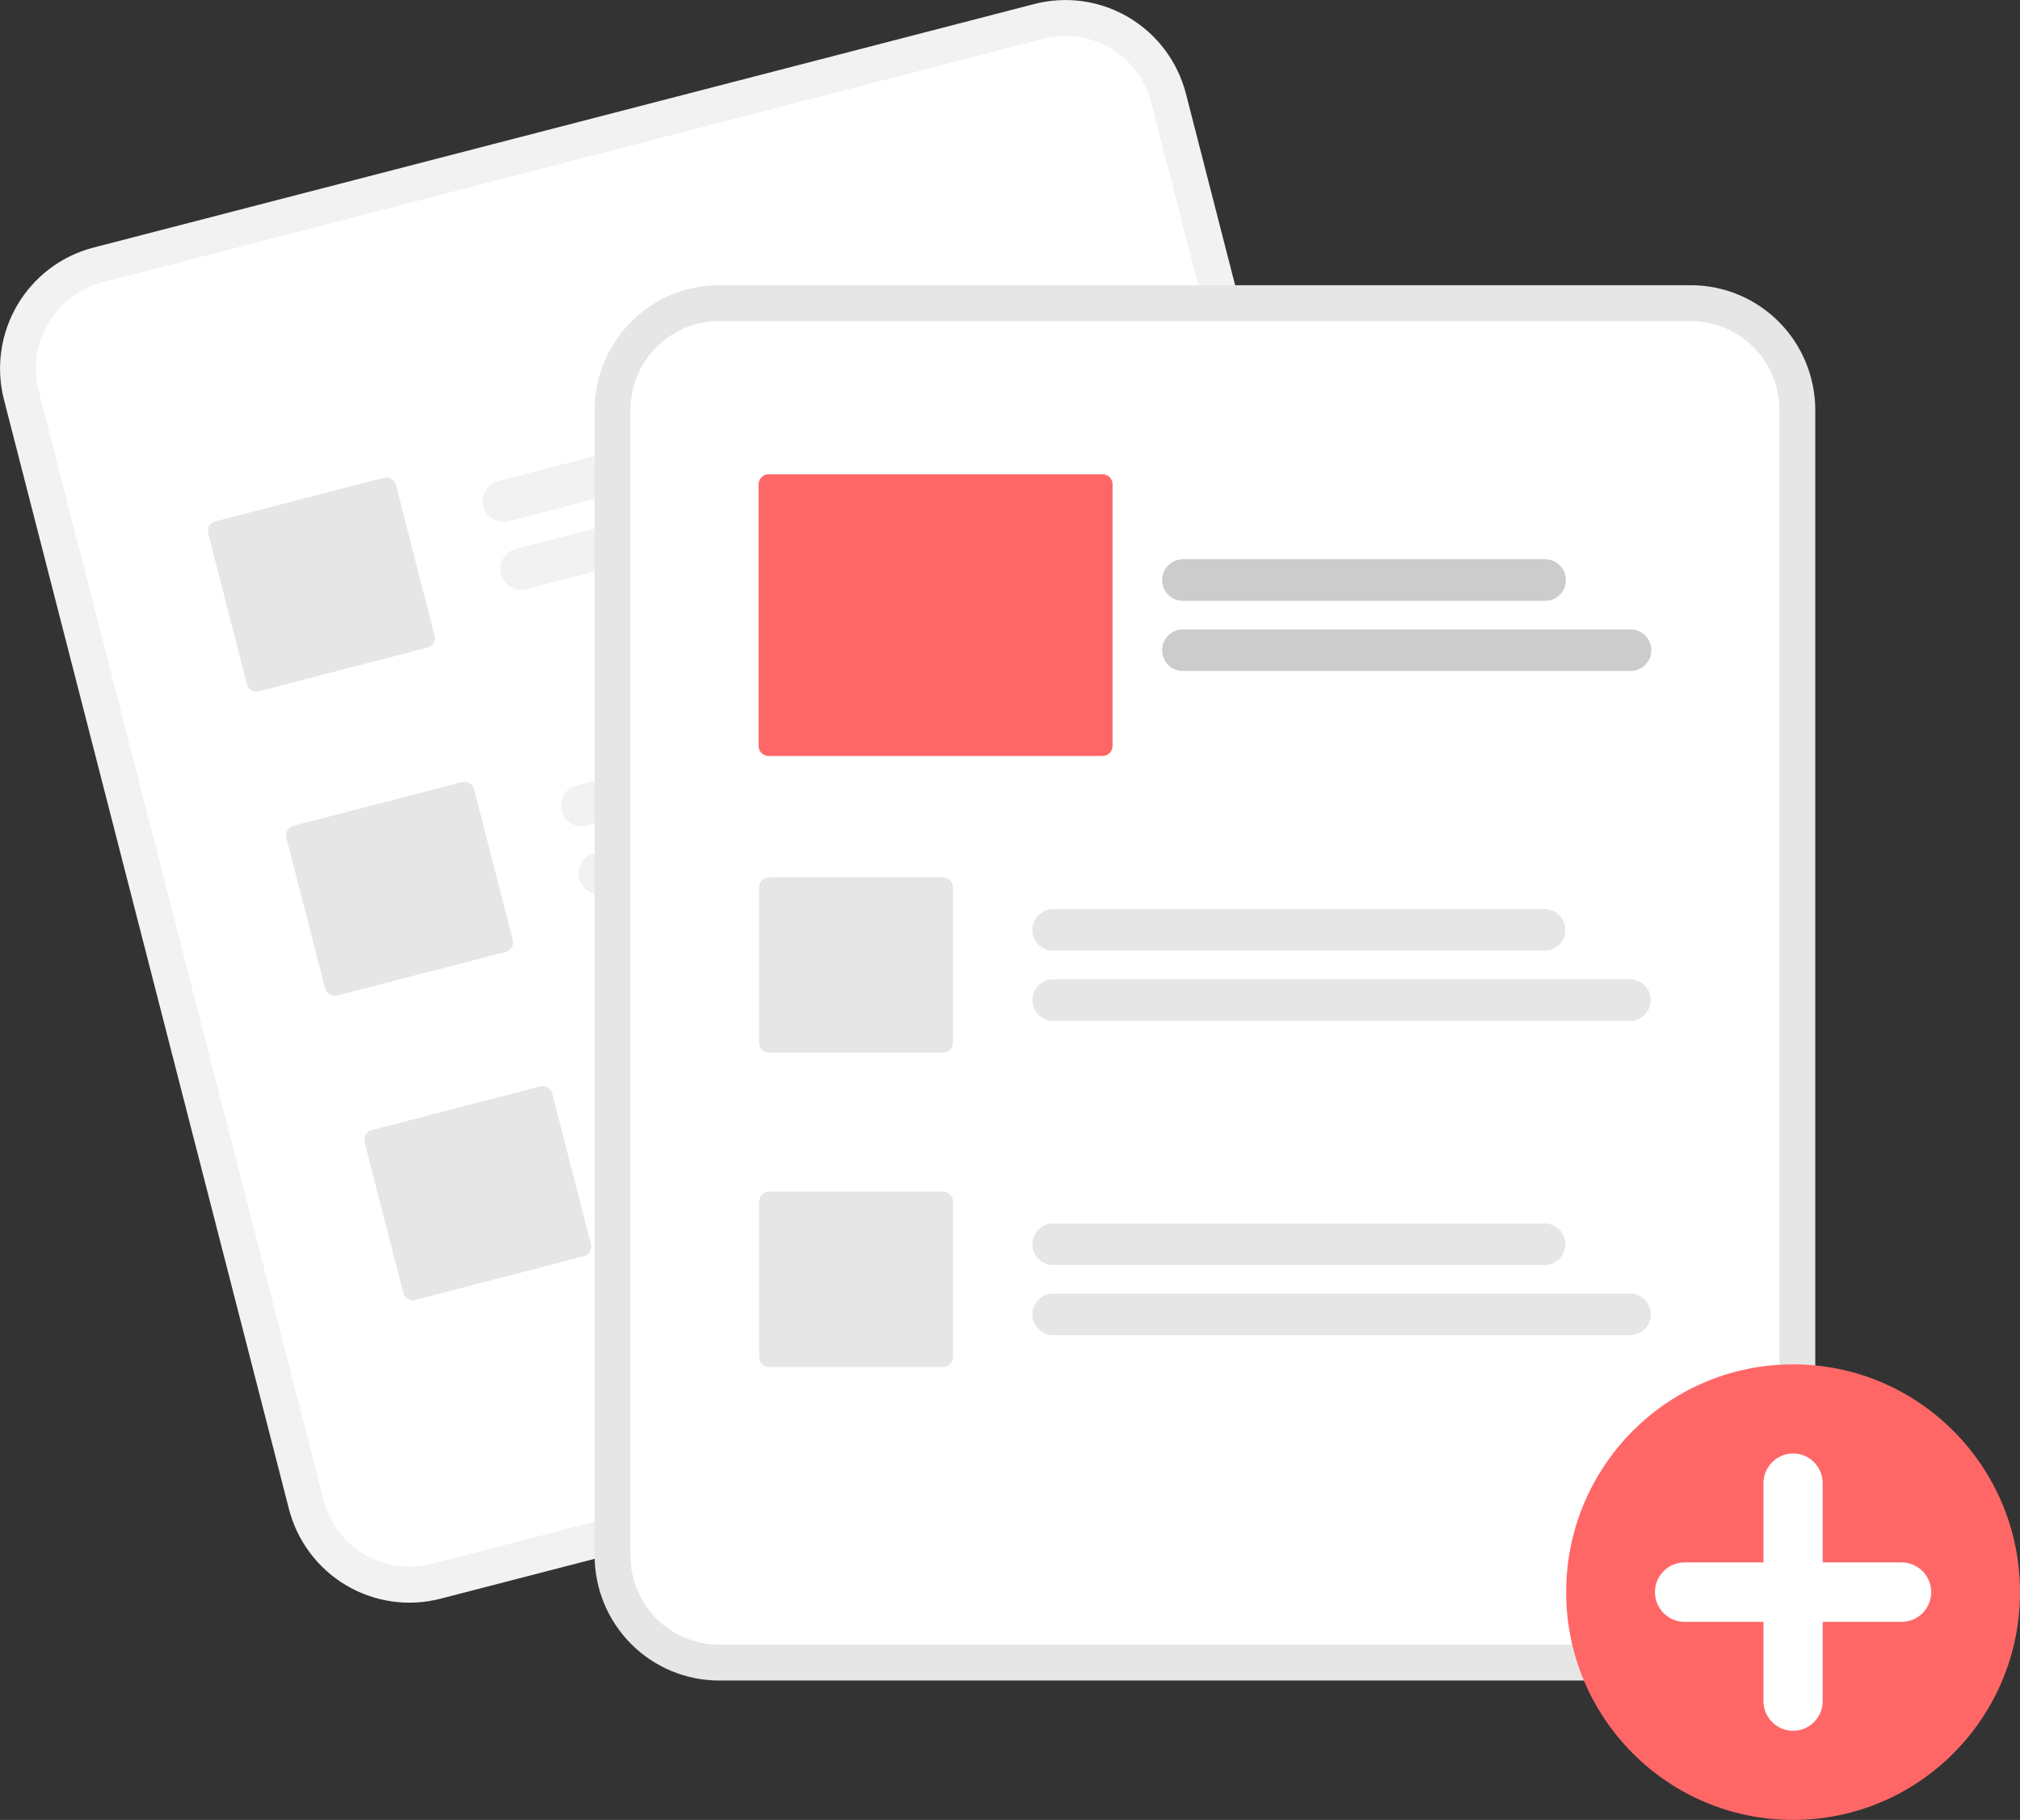<svg fill="none" height="236" viewBox="0 0 262 236" width="262" xmlns="http://www.w3.org/2000/svg">
    <rect x="0" y="0" width="262" height="236" fill="#333333" stroke="none"/>
    <path
        d="M134.178 0.514L125.653 2.721L20.623 29.904L12.098 32.111C7.961 33.187 4.417 35.866 2.245 39.561C0.073 43.256 -0.55 47.665 0.512 51.821L37.479 195.69C38.551 199.843 41.221 203.4 44.902 205.58C48.584 207.76 52.977 208.385 57.117 207.318L57.139 207.313L179.175 175.727L179.197 175.722C183.335 174.646 186.879 171.966 189.051 168.271C191.223 164.576 191.846 160.167 190.783 156.012L153.817 12.143C152.745 7.99 150.075 4.433 146.393 2.253C142.712 0.073 138.319 -0.552 134.178 0.514Z"
        fill="#F2F2F2" />
    <path
        d="M135.338 5.025L125.24 7.639L23.355 34.009L13.258 36.622C10.311 37.388 7.787 39.296 6.241 41.928C4.694 44.559 4.25 47.698 5.007 50.658L41.973 194.527C42.737 197.484 44.638 200.017 47.26 201.57C49.881 203.122 53.01 203.567 55.958 202.808L55.98 202.802L178.016 171.217L178.038 171.211C180.985 170.445 183.508 168.537 185.055 165.905C186.602 163.274 187.046 160.135 186.289 157.175L149.322 13.306C148.559 10.348 146.658 7.816 144.036 6.263C141.414 4.711 138.286 4.266 135.338 5.025Z"
        fill="white" />
    <path
        d="M127.713 51.614L65.978 67.592C65.289 67.771 64.557 67.667 63.944 67.304C63.33 66.941 62.886 66.348 62.708 65.656C62.53 64.964 62.634 64.229 62.995 63.614C63.357 62.998 63.948 62.552 64.638 62.374L126.373 46.395C127.062 46.218 127.793 46.322 128.406 46.685C129.019 47.048 129.463 47.641 129.64 48.332C129.818 49.024 129.715 49.758 129.354 50.373C128.992 50.989 128.402 51.435 127.713 51.614Z"
        fill="#F2F2F2" />
    <path
        d="M140.7 57.645L68.241 76.398C67.552 76.577 66.82 76.473 66.206 76.11C65.593 75.747 65.149 75.154 64.971 74.462C64.793 73.77 64.896 73.035 65.258 72.42C65.62 71.804 66.211 71.358 66.9 71.18L139.359 52.426C140.049 52.248 140.781 52.351 141.394 52.715C142.007 53.078 142.452 53.67 142.63 54.362C142.808 55.054 142.704 55.789 142.342 56.405C141.981 57.02 141.39 57.466 140.7 57.645Z"
        fill="#F2F2F2" />
    <path
        d="M137.854 91.079L76.119 107.058C75.777 107.146 75.422 107.166 75.073 107.117C74.724 107.067 74.388 106.949 74.084 106.769C73.78 106.59 73.515 106.351 73.303 106.069C73.091 105.786 72.936 105.464 72.849 105.121C72.76 104.779 72.74 104.422 72.79 104.072C72.839 103.721 72.957 103.384 73.136 103.079C73.315 102.774 73.552 102.508 73.834 102.295C74.116 102.083 74.436 101.928 74.778 101.839L136.513 85.861C136.854 85.773 137.21 85.753 137.559 85.802C137.908 85.852 138.244 85.97 138.548 86.149C138.851 86.329 139.117 86.567 139.329 86.85C139.541 87.133 139.695 87.455 139.783 87.797C139.871 88.14 139.891 88.497 139.842 88.847C139.793 89.198 139.675 89.535 139.496 89.84C139.317 90.144 139.079 90.411 138.798 90.623C138.516 90.836 138.195 90.991 137.854 91.079Z"
        fill="#F2F2F2" />
    <path
        d="M150.841 97.11L78.382 115.864C78.04 115.953 77.685 115.973 77.336 115.923C76.987 115.874 76.651 115.756 76.347 115.576C76.043 115.396 75.778 115.158 75.566 114.875C75.354 114.592 75.2 114.27 75.111 113.928C75.023 113.585 75.003 113.228 75.053 112.878C75.102 112.528 75.22 112.19 75.399 111.886C75.578 111.581 75.815 111.314 76.097 111.102C76.379 110.889 76.699 110.734 77.041 110.646L149.5 91.892C150.19 91.713 150.922 91.817 151.535 92.18C152.148 92.543 152.593 93.136 152.77 93.828C152.948 94.52 152.845 95.255 152.483 95.87C152.121 96.486 151.531 96.932 150.841 97.11Z"
        fill="#F2F2F2" />
    <path
        d="M147.994 130.545L86.259 146.523C85.57 146.701 84.838 146.597 84.226 146.234C83.613 145.871 83.169 145.278 82.991 144.587C82.813 143.895 82.916 143.161 83.278 142.545C83.639 141.93 84.229 141.484 84.918 141.305L146.653 125.327C147.343 125.148 148.075 125.252 148.688 125.615C149.301 125.978 149.746 126.571 149.924 127.263C150.102 127.955 149.998 128.69 149.636 129.305C149.274 129.921 148.684 130.367 147.994 130.545Z"
        fill="#F2F2F2" />
    <path
        d="M160.982 136.576L88.522 155.33C88.181 155.419 87.825 155.439 87.476 155.39C87.126 155.34 86.79 155.222 86.486 155.043C86.182 154.863 85.917 154.625 85.704 154.342C85.492 154.059 85.338 153.737 85.25 153.394C85.162 153.051 85.142 152.694 85.191 152.344C85.24 151.993 85.358 151.656 85.538 151.351C85.717 151.046 85.954 150.78 86.237 150.567C86.519 150.354 86.84 150.199 87.181 150.111L159.641 131.357C160.33 131.179 161.062 131.283 161.675 131.646C162.289 132.009 162.733 132.602 162.911 133.294C163.089 133.986 162.985 134.72 162.624 135.336C162.262 135.951 161.671 136.397 160.982 136.576Z"
        fill="#F2F2F2" />
    <path
        d="M55.439 83.975L33.592 89.63C33.261 89.715 32.91 89.665 32.617 89.491C32.323 89.317 32.109 89.033 32.024 88.701L27.009 69.183C26.924 68.852 26.974 68.499 27.147 68.204C27.32 67.909 27.604 67.695 27.934 67.61L49.781 61.955C50.112 61.87 50.463 61.92 50.757 62.094C51.051 62.268 51.264 62.552 51.349 62.883L56.364 82.402C56.449 82.734 56.4 83.085 56.226 83.381C56.053 83.676 55.77 83.89 55.439 83.975Z"
        fill="#E6E6E6" />
    <path
        d="M65.58 123.441L43.732 129.096C43.402 129.181 43.051 129.131 42.757 128.957C42.463 128.783 42.25 128.499 42.164 128.167L37.149 108.649C37.064 108.317 37.114 107.965 37.288 107.67C37.461 107.375 37.744 107.161 38.074 107.075L59.922 101.421C60.252 101.336 60.603 101.385 60.897 101.56C61.191 101.734 61.404 102.018 61.49 102.349L66.505 121.867C66.59 122.199 66.54 122.551 66.367 122.846C66.193 123.141 65.91 123.355 65.58 123.441Z"
        fill="#E6E6E6" />
    <path
        d="M75.72 162.907L53.873 168.561C53.542 168.646 53.191 168.596 52.898 168.422C52.604 168.248 52.39 167.964 52.305 167.633L47.29 148.115C47.205 147.783 47.255 147.431 47.428 147.136C47.602 146.841 47.885 146.627 48.215 146.541L70.062 140.886C70.393 140.801 70.744 140.851 71.038 141.025C71.332 141.199 71.545 141.483 71.63 141.815L76.645 161.333C76.73 161.665 76.681 162.017 76.507 162.312C76.334 162.607 76.051 162.821 75.72 162.907Z"
        fill="#E6E6E6" />
    <path
        d="M219.323 36.984H93.249C88.975 36.988 84.877 38.695 81.854 41.728C78.832 44.762 77.131 48.875 77.126 53.165V201.741C77.131 206.032 78.832 210.145 81.854 213.178C84.877 216.212 88.975 217.918 93.249 217.923H219.323C223.598 217.918 227.696 216.212 230.718 213.178C233.741 210.145 235.441 206.032 235.446 201.741V53.165C235.441 48.875 233.741 44.762 230.718 41.728C227.696 38.695 223.598 36.988 219.323 36.984Z"
        fill="#E6E6E6" />
    <path
        d="M219.324 41.642H93.249C90.206 41.645 87.287 42.861 85.135 45.021C82.982 47.181 81.772 50.11 81.768 53.165V201.741C81.772 204.796 82.982 207.725 85.135 209.886C87.287 212.046 90.206 213.261 93.249 213.265H219.324C222.368 213.261 225.286 212.046 227.438 209.886C229.591 207.725 230.801 204.796 230.805 201.741V53.165C230.801 50.11 229.591 47.181 227.438 45.021C225.286 42.861 222.368 41.645 219.324 41.642Z"
        fill="white" />
    <path
        d="M232.568 236C248.823 236 262 222.775 262 206.461C262 190.147 248.823 176.922 232.568 176.922C216.314 176.922 203.137 190.147 203.137 206.461C203.137 222.775 216.314 236 232.568 236Z"
        fill="#FF6767" />
    <path
        d="M246.644 202.608H236.407V192.334C236.407 191.312 236.003 190.332 235.283 189.61C234.563 188.887 233.587 188.481 232.568 188.481C231.55 188.481 230.574 188.887 229.854 189.61C229.134 190.332 228.73 191.312 228.73 192.334V202.608H218.492C217.474 202.608 216.498 203.014 215.778 203.737C215.058 204.459 214.654 205.439 214.654 206.461C214.654 207.483 215.058 208.463 215.778 209.186C216.498 209.908 217.474 210.314 218.492 210.314H228.73V220.588C228.73 221.61 229.134 222.59 229.854 223.313C230.574 224.035 231.55 224.441 232.568 224.441C233.587 224.441 234.563 224.035 235.283 223.313C236.003 222.59 236.407 221.61 236.407 220.588V210.314H246.644C247.663 210.314 248.639 209.908 249.359 209.186C250.079 208.463 250.483 207.483 250.483 206.461C250.483 205.439 250.079 204.459 249.359 203.737C248.639 203.014 247.663 202.608 246.644 202.608Z"
        fill="white" />
    <path
        d="M200.349 123.284H136.594C136.242 123.285 135.892 123.215 135.566 123.08C135.24 122.945 134.944 122.746 134.694 122.496C134.444 122.246 134.246 121.949 134.111 121.621C133.976 121.294 133.906 120.944 133.906 120.59C133.906 120.235 133.976 119.885 134.111 119.558C134.246 119.23 134.444 118.933 134.694 118.683C134.944 118.433 135.24 118.234 135.566 118.099C135.892 117.964 136.242 117.894 136.594 117.895H200.349C201.061 117.896 201.743 118.18 202.246 118.685C202.749 119.19 203.031 119.875 203.031 120.59C203.031 121.304 202.749 121.989 202.246 122.494C201.743 122.999 201.061 123.283 200.349 123.284Z"
        fill="#E6E6E6" />
    <path
        d="M211.424 132.379H136.594C136.242 132.379 135.892 132.31 135.566 132.174C135.24 132.039 134.944 131.841 134.694 131.59C134.444 131.34 134.246 131.043 134.111 130.716C133.976 130.389 133.906 130.038 133.906 129.684C133.906 129.33 133.976 128.979 134.111 128.652C134.246 128.325 134.444 128.028 134.694 127.778C134.944 127.527 135.24 127.329 135.566 127.194C135.892 127.058 136.242 126.989 136.594 126.989H211.424C212.136 126.989 212.819 127.273 213.323 127.779C213.826 128.284 214.109 128.969 214.109 129.684C214.109 130.399 213.826 131.084 213.323 131.589C212.819 132.095 212.136 132.379 211.424 132.379Z"
        fill="#E6E6E6" />
    <path
        d="M200.349 164.041H136.594C136.242 164.041 135.892 163.972 135.566 163.837C135.24 163.701 134.944 163.503 134.694 163.253C134.444 163.003 134.246 162.705 134.111 162.378C133.976 162.051 133.906 161.7 133.906 161.346C133.906 160.992 133.976 160.642 134.111 160.314C134.246 159.987 134.444 159.69 134.694 159.44C134.944 159.19 135.24 158.991 135.566 158.856C135.892 158.721 136.242 158.651 136.594 158.652H200.349C201.061 158.652 201.744 158.936 202.248 159.441C202.751 159.946 203.034 160.632 203.034 161.346C203.034 162.061 202.751 162.746 202.248 163.252C201.744 163.757 201.061 164.041 200.349 164.041Z"
        fill="#E6E6E6" />
    <path
        d="M211.424 173.135H136.594C136.242 173.136 135.892 173.066 135.566 172.931C135.24 172.796 134.944 172.598 134.694 172.347C134.444 172.097 134.246 171.8 134.111 171.473C133.976 171.146 133.906 170.795 133.906 170.441C133.906 170.087 133.976 169.736 134.111 169.409C134.246 169.082 134.444 168.785 134.694 168.534C134.944 168.284 135.24 168.086 135.566 167.95C135.892 167.815 136.242 167.746 136.594 167.746H211.424C211.777 167.746 212.127 167.815 212.453 167.95C212.779 168.086 213.075 168.284 213.325 168.534C213.574 168.785 213.772 169.082 213.907 169.409C214.043 169.736 214.112 170.087 214.112 170.441C214.112 170.795 214.043 171.146 213.907 171.473C213.772 171.8 213.574 172.097 213.325 172.347C213.075 172.598 212.779 172.796 212.453 172.931C212.127 173.066 211.777 173.136 211.424 173.135Z"
        fill="#E6E6E6" />
    <path
        d="M122.313 136.507H99.751C99.409 136.507 99.082 136.371 98.841 136.128C98.6 135.886 98.464 135.558 98.463 135.215V115.058C98.464 114.716 98.6 114.387 98.841 114.145C99.082 113.903 99.409 113.767 99.751 113.766H122.313C122.654 113.767 122.982 113.903 123.223 114.145C123.464 114.387 123.6 114.716 123.6 115.058V135.215C123.6 135.558 123.464 135.886 123.223 136.128C122.982 136.371 122.654 136.507 122.313 136.507Z"
        fill="#E6E6E6" />
    <path
        d="M122.313 177.264H99.751C99.409 177.264 99.082 177.127 98.841 176.885C98.6 176.643 98.464 176.314 98.463 175.972V155.815C98.464 155.473 98.6 155.144 98.841 154.902C99.082 154.66 99.409 154.523 99.751 154.523H122.313C122.654 154.523 122.982 154.66 123.223 154.902C123.464 155.144 123.6 155.473 123.6 155.815V175.972C123.6 176.314 123.464 176.643 123.223 176.885C122.982 177.127 122.654 177.264 122.313 177.264Z"
        fill="#E6E6E6" />
    <path
        d="M200.42 77.914H153.416C152.704 77.914 152.021 77.63 151.518 77.125C151.014 76.619 150.731 75.934 150.731 75.219C150.731 74.504 151.014 73.819 151.518 73.314C152.021 72.808 152.704 72.525 153.416 72.525H200.42C201.132 72.525 201.815 72.808 202.319 73.314C202.822 73.819 203.105 74.504 203.105 75.219C203.105 75.934 202.822 76.619 202.319 77.125C201.815 77.63 201.132 77.914 200.42 77.914Z"
        fill="#CCCCCC" />
    <path
        d="M211.495 87.008H153.416C153.064 87.008 152.715 86.939 152.389 86.803C152.063 86.668 151.767 86.469 151.518 86.219C151.269 85.969 151.071 85.672 150.936 85.345C150.801 85.018 150.731 84.668 150.731 84.314C150.731 83.96 150.801 83.609 150.936 83.282C151.071 82.956 151.269 82.659 151.518 82.408C151.767 82.158 152.063 81.96 152.389 81.824C152.715 81.689 153.064 81.619 153.416 81.619H211.495C212.207 81.619 212.89 81.903 213.394 82.408C213.897 82.914 214.18 83.599 214.18 84.314C214.18 85.028 213.897 85.714 213.394 86.219C212.89 86.724 212.207 87.008 211.495 87.008Z"
        fill="#CCCCCC" />
    <path
        d="M143.013 98.03H99.68C99.339 98.029 99.011 97.893 98.77 97.651C98.529 97.409 98.393 97.08 98.393 96.738V62.795C98.393 62.453 98.529 62.124 98.77 61.882C99.011 61.64 99.339 61.504 99.68 61.503H143.013C143.355 61.504 143.682 61.64 143.923 61.882C144.165 62.124 144.3 62.453 144.301 62.795V96.738C144.3 97.08 144.165 97.409 143.923 97.651C143.682 97.893 143.355 98.029 143.013 98.03Z"
        fill="#FF6767" />
</svg>
